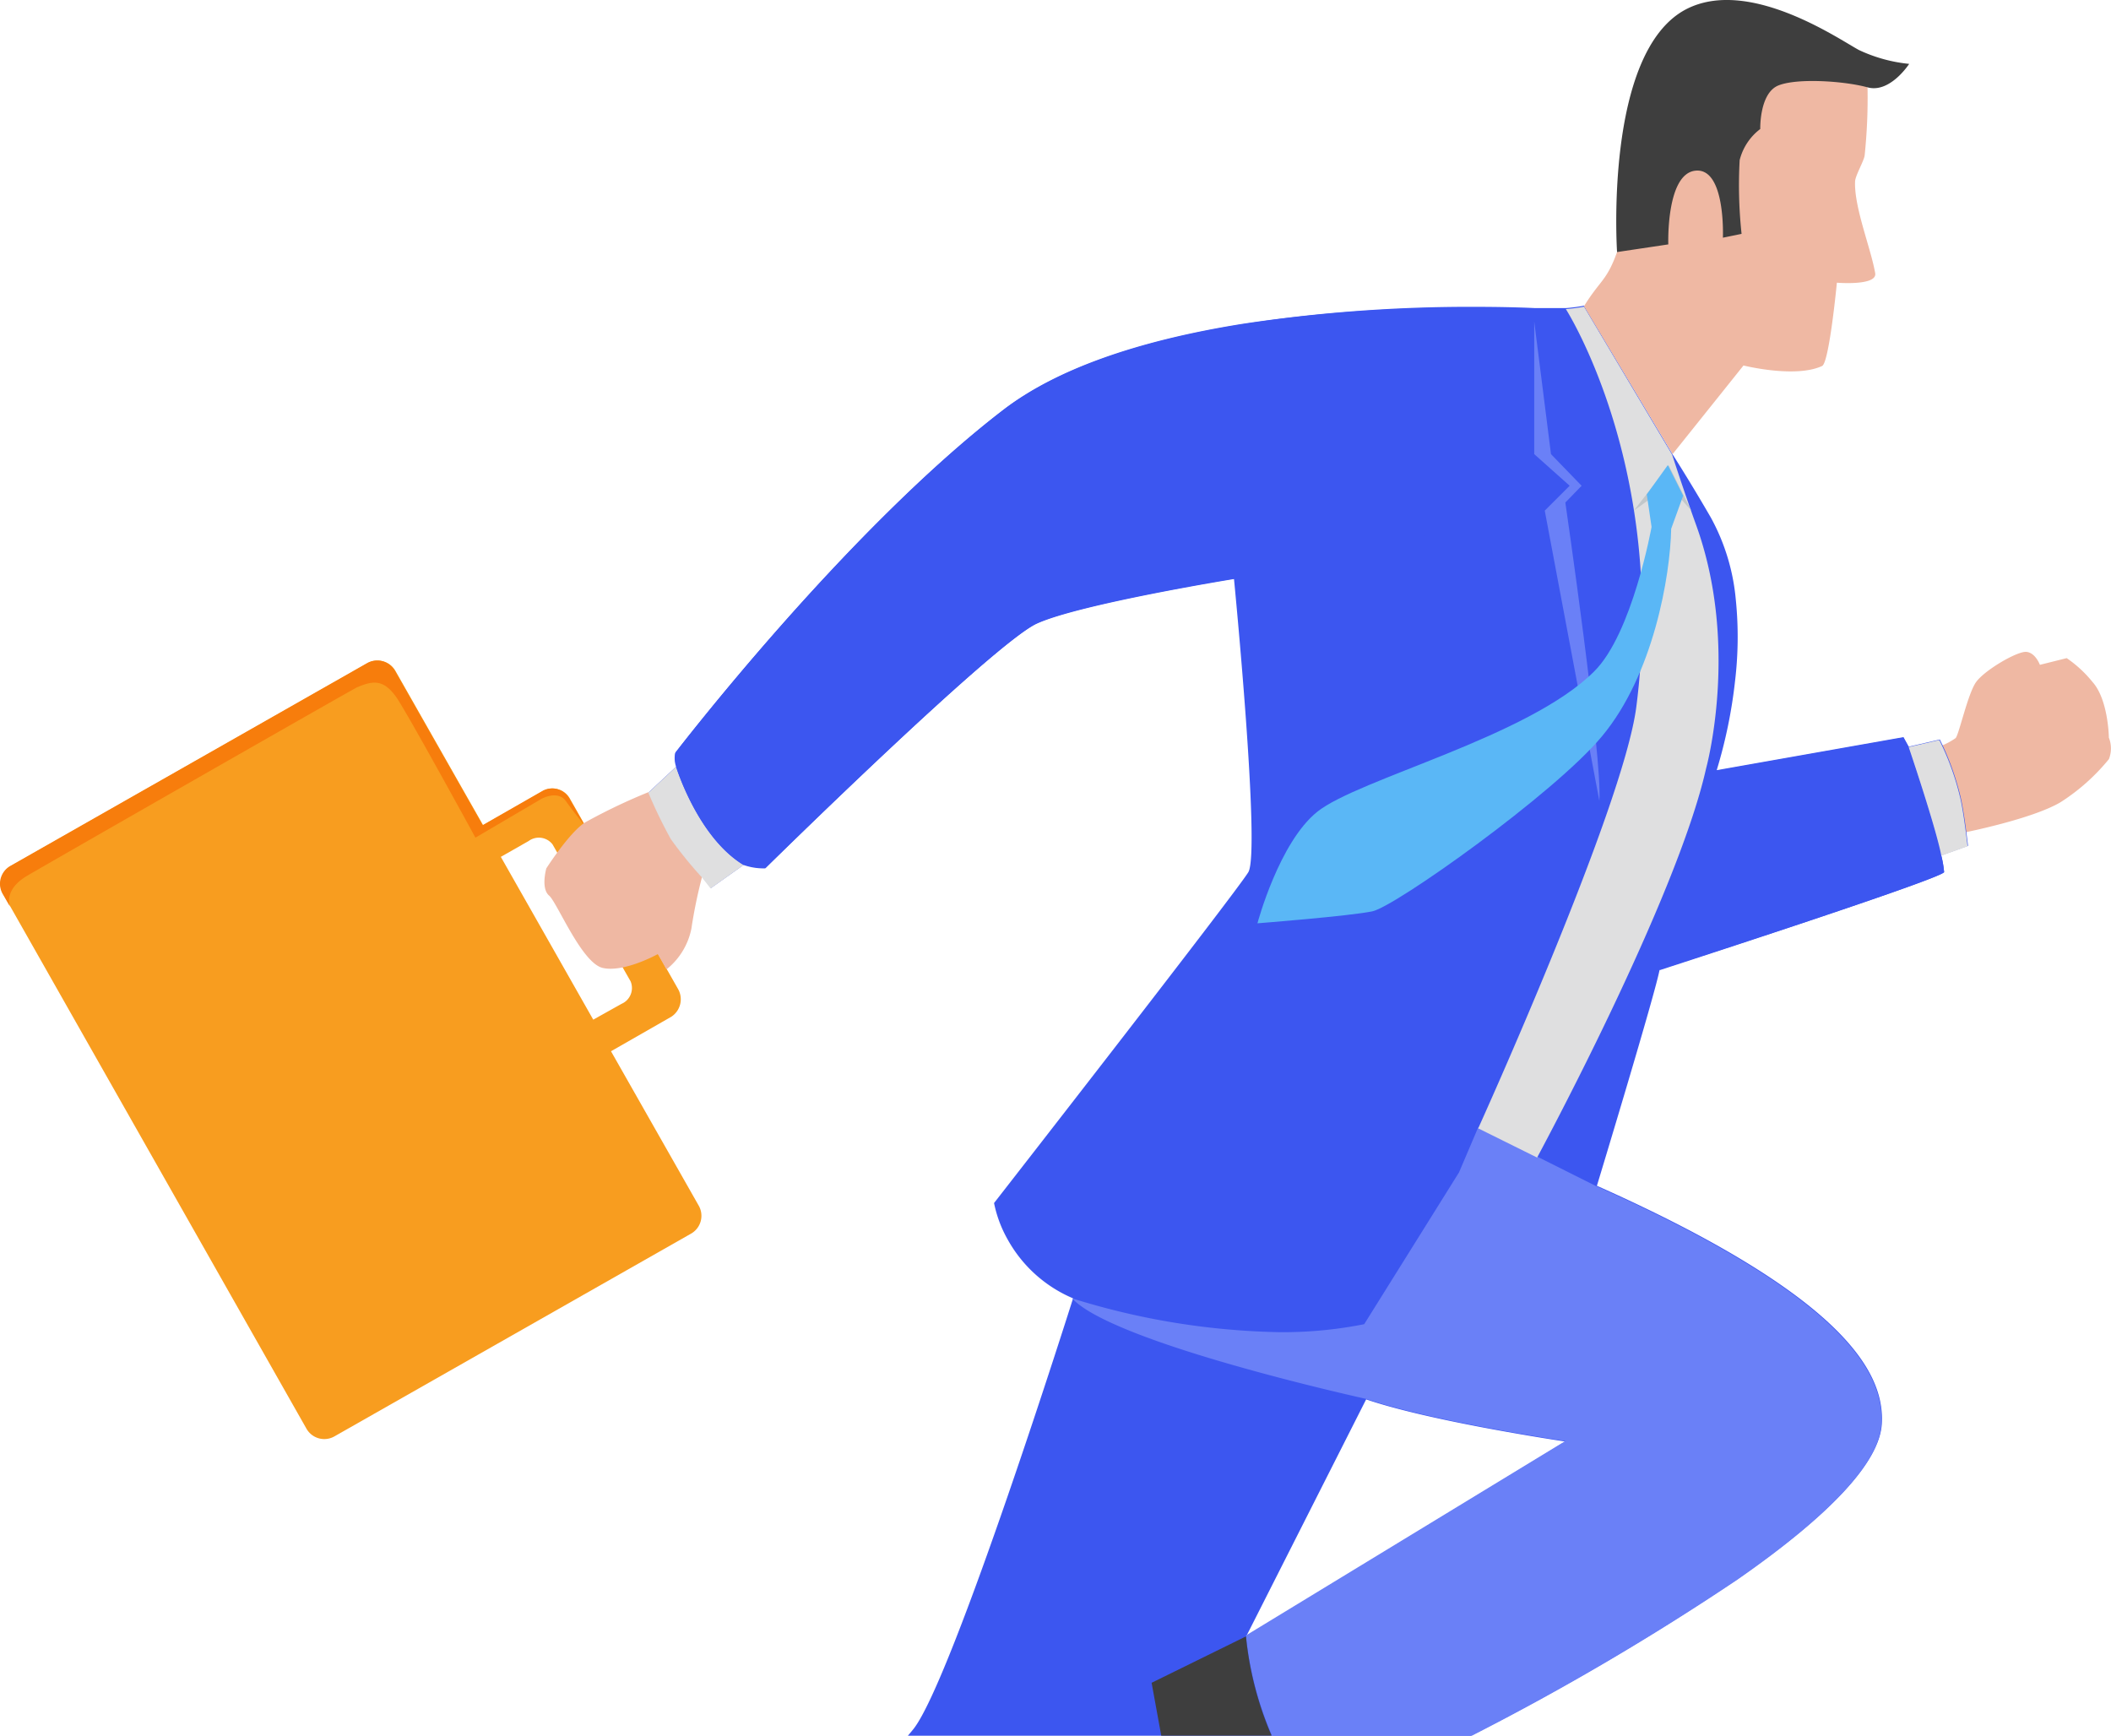 <svg xmlns="http://www.w3.org/2000/svg" viewBox="0 0 195.656 160.881"><defs><style>.a{fill:#f89d1f;}.b{fill:#f77d0c;}.c,.j{fill:#efb8a3;}.d{fill:#3c56f0;}.e{fill:#6a80f7;}.f{fill:#dfdfe0;}.g{fill:#c1c7ca;}.h{fill:#5ab7f6;}.i{fill:#3e3e3e;}.j{fill-rule:evenodd;}</style></defs><g transform="translate(0)"><g transform="translate(0 61.229)"><path class="a" d="M538.82,197.717,530.7,183.425l5.592-3.2a1.932,1.932,0,0,0,.621-2.574l-9.986-17.576a1.839,1.839,0,0,0-2.485-.8l-5.592,3.2-8.122-14.292a1.9,1.9,0,0,0-2.619-.71l-33.021,18.774a1.9,1.9,0,0,0-.71,2.619L502.469,218.4a1.9,1.9,0,0,0,2.619.71l33.021-18.774A1.9,1.9,0,0,0,538.82,197.717Zm-15.756-33.776a1.6,1.6,0,0,1,2.219.311l7.234,12.694a1.6,1.6,0,0,1-.843,2.086l-2.619,1.465-8.566-15.09Z" transform="translate(-474.07 -147.215)"/><path class="b" d="M510.758,150.626c1.021,1.465,7.323,13,7.323,13l6.125-3.6s1.509-.843,2.264.222c.311.444,1.021,1.376,1.775,2.308l-1.42-2.486a1.84,1.84,0,0,0-2.486-.8l-5.592,3.2-8.122-14.292a1.9,1.9,0,0,0-2.619-.71l-33.021,18.774a1.9,1.9,0,0,0-.71,2.619l.666,1.154s-.666-1.553,1.642-2.885c2.263-1.332,30.048-17.221,30.536-17.443C508.494,149.117,509.515,148.85,510.758,150.626Z" transform="translate(-474.015 -147.215)"/></g><path class="c" d="M597.336,174.7a53.9,53.9,0,0,0-5.859,2.8c-1.465.932-3.595,4.261-3.595,4.261s-.533,1.864.266,2.53c.755.666,3.018,6.258,4.971,6.7,2,.444,5.1-1.287,5.1-1.287l.8,1.42a6.439,6.439,0,0,0,2.308-3.773,45.253,45.253,0,0,1,.976-4.749,9.283,9.283,0,0,0-.932-4.35A17.045,17.045,0,0,0,597.336,174.7Z" transform="translate(-537.247 -101.272)"/><path class="c" d="M894.656,153.341s-.044-3.506-1.509-5.148a11.253,11.253,0,0,0-2.4-2.219l-2.485.621s-.4-1.11-1.243-1.2-3.95,1.731-4.7,2.841-1.553,4.793-1.864,5.148a6.384,6.384,0,0,1-1.554.8l2.4,7.945s6.258-1.243,8.877-2.8a18.911,18.911,0,0,0,4.483-3.995A2.734,2.734,0,0,0,894.656,153.341Z" transform="translate(-699.197 -84.973)"/><path class="d" d="M76.207,132.547H24.012c.195-.226.374-.44.532-.639,3.646-4.657,14.669-39.549,14.78-39.9a12.481,12.481,0,0,1-6.058-5.448A11.414,11.414,0,0,1,32,83.174c.223-.286,22.43-28.787,23.568-30.668,1.139-1.927-1.307-26.955-1.332-27.208C54.1,25.32,39.948,27.625,36,29.426S11.041,51.9,10.83,52.106c-.064,0-.126,0-.186,0A5.757,5.757,0,0,1,8.833,51.8L5.77,53.97l-.8-1.021A32.571,32.571,0,0,1,2.086,49.4,44.545,44.545,0,0,1,0,45.094l2.574-2.4a2.5,2.5,0,0,1-.088-1.287c.04-.052,4.021-5.232,9.692-11.662C17.437,23.785,25.3,15.454,32.888,9.631c4.806-3.688,12.235-6.359,22.079-7.939A140.67,140.67,0,0,1,76.547.106c3.359,0,5.474.11,5.563.115h2.885A14.86,14.86,0,0,0,86.681,0l8.167,13.714c.017.027,1.745,2.731,3.6,5.947a19.414,19.414,0,0,1,2.293,7.512,34.492,34.492,0,0,1-.062,7.612,45.445,45.445,0,0,1-1.7,8.266l17.31-3.062.488.887,2.884-.666,0,.006a25.141,25.141,0,0,1,1.9,5.232c.348,1.4.707,4.583.71,4.615l-2.486.888a9.77,9.77,0,0,1,.266,1.553c-.351.658-26.146,9.01-26.362,9.011-.308,1.924-5.76,19.879-5.815,20.06,10.492,4.674,17.947,9.164,22.158,13.343,3.034,3.012,4.424,5.863,4.25,8.716-.2,3.534-4.719,8.386-13.418,14.423a233.959,233.959,0,0,1-24.662,14.488Zm-9.72-31.174L55.391,123.3l29.56-18.02-.049-.006c-2.1-.318-12.838-2-18.415-3.9Z" transform="translate(60.133 28.334)"/><path class="e" d="M37.055,56.384H18.522a31.183,31.183,0,0,1-2.411-9.293l29.6-18.02-.049-.006c-2.1-.318-12.838-2-18.415-3.9-.059-.013-5.95-1.31-12.211-3.1C9.254,20.42,1.948,18,0,15.845A68.1,68.1,0,0,0,19.27,18.982a38.681,38.681,0,0,0,7.8-.74l8.788-14.07L37.636,0,43.1,2.707l5.5,2.752C59.091,10.134,66.547,14.623,70.758,18.8c3.034,3.011,4.425,5.862,4.25,8.715-.2,3.541-4.7,8.39-13.352,14.41a238.819,238.819,0,0,1-24.6,14.456Z" transform="translate(99.369 104.496)"/><path class="e" d="M795.954,88.694,794.4,76.4V88.694l3.284,2.929-2.308,2.308,5.06,26.9c.311-3.861-3.151-27.651-3.151-27.651l1.509-1.553Z" transform="translate(-652.202 -46.601)"/><g transform="translate(60.089 28.423)"><path class="f" d="M797.347,110.449C796.1,119.9,782.7,149.462,782.7,149.462l5.459,2.707s12.96-23.967,15.667-36.084c0,0,3.151-11.407-.976-22.68-1.243-3.462-2.175-6.391-2.175-6.391L792.509,73.3h0a14.651,14.651,0,0,1-1.687.222S800.232,88.213,797.347,110.449Z" transform="translate(-705.783 -73.3)"/><path class="g" d="M815.2,110.672l3.24-4.172,2.086,4.172-2.086-2.352Z" transform="translate(-723.859 -91.765)"/><path class="h" d="M772.684,109.107l.444,3.018s-1.775,9.9-5.326,13.4c-6.08,6.081-21.837,9.942-25.654,13-3.551,2.841-5.548,10.341-5.548,10.341s8.522-.666,10.652-1.11,16.866-10.918,21.26-16.2c4.793-5.725,6.347-14.869,6.436-19.262l1.11-3.062-1.42-2.841Z" transform="translate(-680.144 -91.709)"/><path class="f" d="M614.371,179.653l.8,1.021,3.063-2.175c-4.261-2.574-6.258-9.1-6.258-9.1l-2.574,2.4a44.257,44.257,0,0,0,2.086,4.305A37.42,37.42,0,0,0,614.371,179.653Z" transform="translate(-609.4 -126.747)"/><path class="f" d="M878,173.653s-.355-3.2-.71-4.616a24.671,24.671,0,0,0-1.909-5.237l-2.885.666s2.485,7.323,3.018,10.075Z" transform="translate(-755.727 -123.633)"/></g><g transform="translate(62.535 28.511)"><path class="d" d="M686.275,73.5c-11.185.178-30.758,1.731-40.922,9.5-14.691,11.273-30.4,31.779-30.4,31.779a2.464,2.464,0,0,0,.089,1.287s2,6.524,6.258,9.1a5.626,5.626,0,0,0,2,.311s21.171-20.86,25.165-22.68S666.7,98.665,666.7,98.665s13-1.6,13.981-1.642C681.659,96.935,695.063,89.656,686.275,73.5Z" transform="translate(-614.911 -73.5)"/><path class="d" d="M843.624,164.188l-.488-.888-17.31,3.062L820.5,184.87s26.009-8.433,26.408-9.1a9.777,9.777,0,0,0-.266-1.553C846.109,171.511,843.624,164.188,843.624,164.188Z" transform="translate(-729.252 -123.443)"/></g><path class="i" d="M11.121,9.2H.893L0,4.3,8.743,0A31,31,0,0,0,11.12,9.2Z" transform="translate(106.736 151.676)"/><g transform="translate(146.814)"><path class="j" d="M804.8,40.3c1.509-2.441,2.086-2.308,3.063-5.015,1.864-4.971,2.352-17.709,4.927-19.129,11.939-6.436,18.286,3.906,18.286,3.906a51.184,51.184,0,0,1-.266,6.258c-.044.488-.888,1.908-.888,2.441-.089,2.4,1.465,6.169,1.864,8.477.222,1.2-3.551.888-3.551.888s-.71,7.456-1.376,7.723C824.373,47,819.58,45.8,819.58,45.8l-6.569,8.211Z" transform="translate(-804.8 -11.923)"/><path class="i" d="M811.606,32.624l4.749-.71s-.222-6.569,2.53-6.835c2.8-.266,2.53,6.214,2.53,6.214l1.731-.355a42.328,42.328,0,0,1-.177-6.835,5.194,5.194,0,0,1,1.909-2.885s-.089-3.329,1.686-4.039,6.169-.4,8.255.178,3.861-2.175,3.861-2.175a14.17,14.17,0,0,1-4.66-1.287C832.2,12.918,823.812,7.1,818,10.122,810.363,14.116,811.606,32.624,811.606,32.624Z" transform="translate(-808.544 -9.261)"/></g></g></svg>